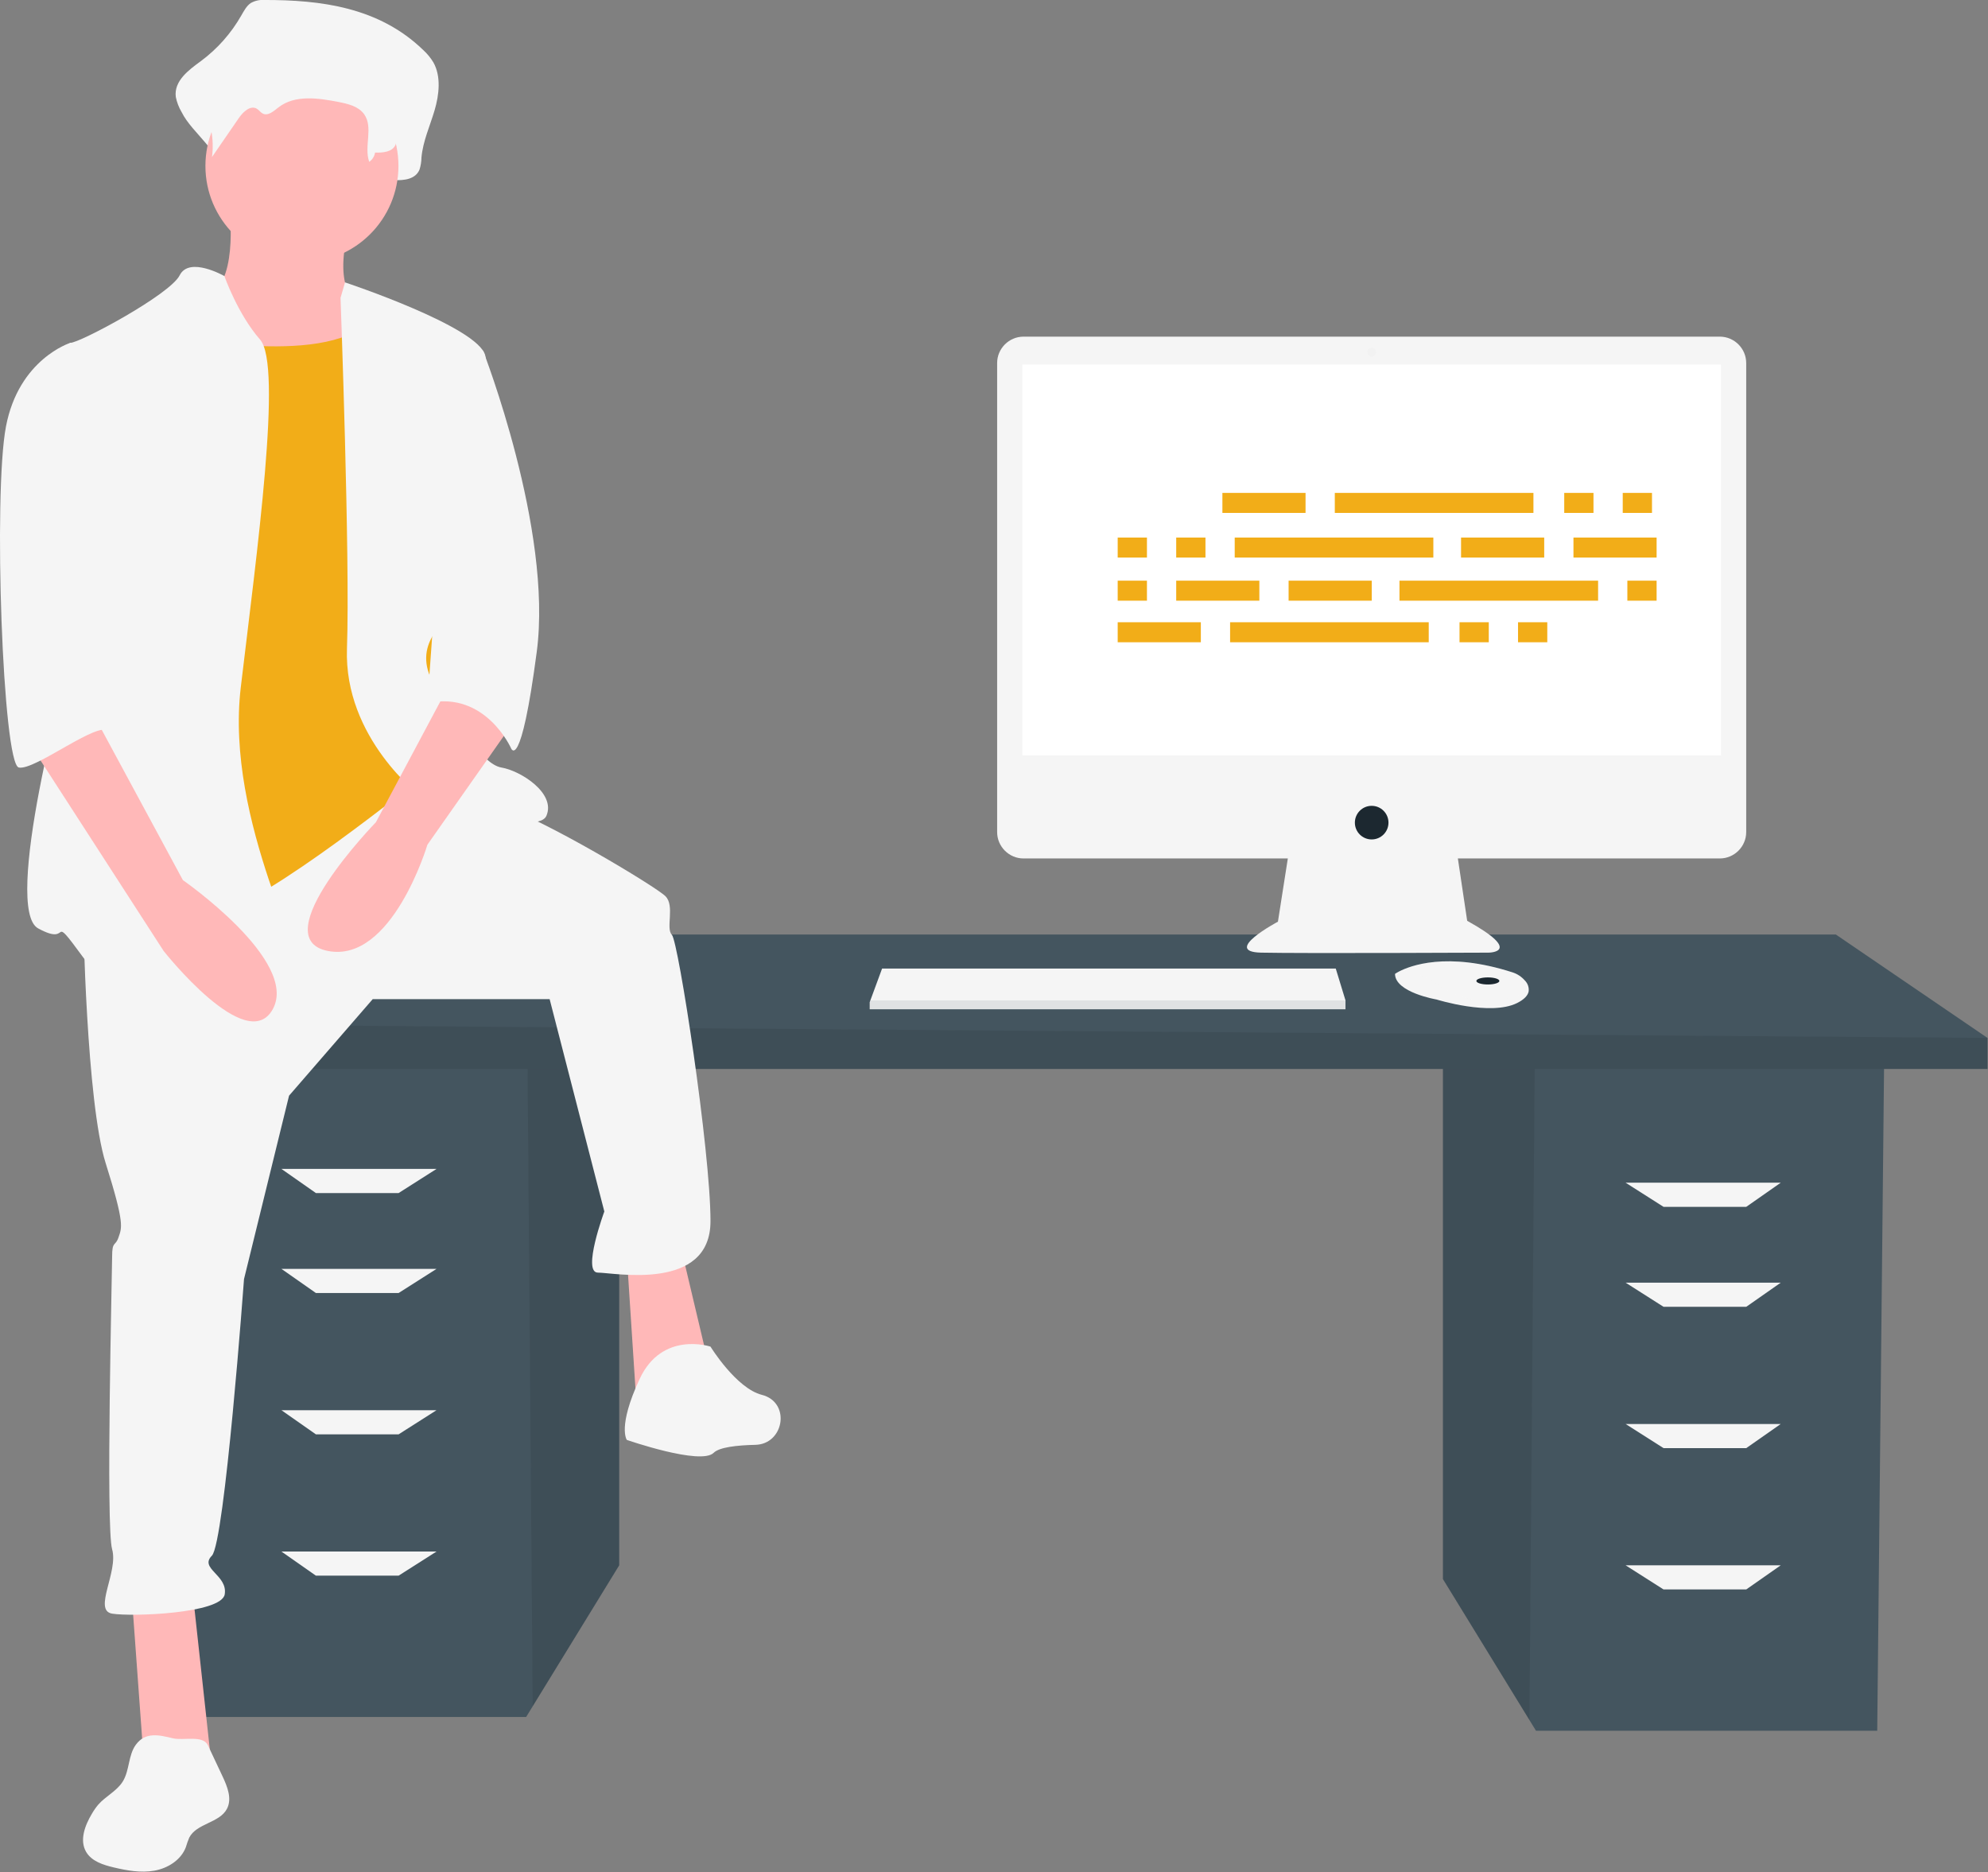 <?xml version="1.0" encoding="UTF-8" standalone="no"?><!DOCTYPE svg PUBLIC "-//W3C//DTD SVG 1.1//EN" "http://www.w3.org/Graphics/SVG/1.1/DTD/svg11.dtd"><svg width="100%" height="100%" viewBox="0 0 2964 2791" version="1.1" xmlns="http://www.w3.org/2000/svg" xmlns:xlink="http://www.w3.org/1999/xlink" xml:space="preserve" xmlns:serif="http://www.serif.com/" style="fill-rule:evenodd;clip-rule:evenodd;stroke-linejoin:round;stroke-miterlimit:2;"><rect x="0" y="0" width="2964" height="2791" fill="#808080" stroke="none"/><path d="M2151.36,1583.41l0,770.813l128.934,210.125l9.812,15.983l508.738,0l10.279,-996.921l-657.763,0Z" style="fill:#44555f;fill-rule:nonzero;"/><path d="M2151.36,1583.41l0,770.813l128.934,210.125l7.912,-980.938l-136.846,0Z" style="fill:#111;fill-opacity:0.1;fill-rule:nonzero;"/><path d="M923.192,1562.85l-0,770.817l-128.934,210.125l-9.812,15.979l-508.738,-0l-10.279,-996.921l657.763,0Z" style="fill:#44555f;fill-rule:nonzero;"/><path d="M923.192,1562.85l-0,770.817l-128.934,210.125l-7.912,-980.942l136.846,-0Z" style="fill:#111;fill-opacity:0.1;fill-rule:nonzero;"/><path d="M2963.28,1547.44l0,46.245l-2764.66,0l0,-66.804l256.938,-133.608l2281.62,-0l226.104,154.167Z" style="fill:#44555f;fill-rule:nonzero;"/><path d="M2963.28,1547.44l0,46.245l-2764.66,0l0,-66.804l2764.66,20.559Z" style="fill:#111;fill-opacity:0.1;fill-rule:nonzero;"/><path d="M594.313,1778.68l-123.334,0l-51.387,-35.971l231.246,0l-56.525,35.971Z" style="fill:#f5f5f5;fill-rule:nonzero;"/><path d="M594.313,1927.7l-123.334,0l-51.387,-35.971l231.246,0l-56.525,35.971Z" style="fill:#f5f5f5;fill-rule:nonzero;"/><path d="M594.313,2138.4l-123.334,-0l-51.387,-35.975l231.246,-0l-56.525,35.975Z" style="fill:#f5f5f5;fill-rule:nonzero;"/><path d="M594.313,2349.08l-123.334,0l-51.387,-35.97l231.246,-0.001l-56.525,35.971Z" style="fill:#f5f5f5;fill-rule:nonzero;"/><path d="M2480.24,1799.23l123.333,0l51.387,-35.97l-231.246,-0l56.526,35.97Z" style="fill:#f5f5f5;fill-rule:nonzero;"/><path d="M2480.24,1948.26l123.333,0l51.387,-35.97l-231.246,-0l56.526,35.97Z" style="fill:#f5f5f5;fill-rule:nonzero;"/><path d="M2480.24,2158.95l123.333,0l51.387,-35.971l-231.246,0l56.526,35.971Z" style="fill:#f5f5f5;fill-rule:nonzero;"/><path d="M2480.24,2369.64l123.333,-0.001l51.387,-35.97l-231.246,-0l56.526,35.97Z" style="fill:#f5f5f5;fill-rule:nonzero;"/><path d="M2564.22,501.901l-1038.27,0c-0.002,0 -0.004,0 -0.005,0c-21.538,0 -39.262,17.723 -39.262,39.261c0,0.002 0,0.004 0,0.005l0,699.408c0,0.001 0,0.003 0,0.004c0,21.539 17.724,39.262 39.262,39.262c0.001,-0 0.003,-0 0.005,-0l394.137,-0l-14.766,94.276c-0,-0 -84.387,44.83 -25.053,46.149c59.335,1.318 338.866,-0 338.866,-0c-0,-0 54.06,-0 -31.645,-47.468l-13.89,-92.957l390.623,-0c0.002,-0 0.004,-0 0.005,-0c21.538,-0 39.262,-17.723 39.262,-39.261c-0,-0.002 -0,-0.004 -0.001,-0.005l0,-699.408c0.001,-0.001 0.001,-0.003 0.001,-0.005c-0,-21.538 -17.724,-39.261 -39.262,-39.261c-0.001,0 -0.003,0 -0.005,0Z" style="fill:#f5f5f5;fill-rule:nonzero;"/><rect x="1524.26" y="543.435" width="1041.65" height="582.796" style="fill:#fff;"/><circle cx="2045.09" cy="524.976" r="6.593" style="fill:#f2f2f2;"/><circle cx="2045.09" cy="1226.44" r="25.052" style="fill:#1c2830;"/><path d="M2006.05,1491.47l0,13.187l-709.375,0l0,-10.55l0.975,-2.637l17.483,-47.467l676.413,0l14.504,47.467Z" style="fill:#f5f5f5;fill-rule:nonzero;"/><path d="M2279.04,1478.56c-1.292,5.525 -6.171,11.353 -17.194,16.865c-39.556,19.778 -119.988,-5.275 -119.988,-5.275c0,0 -61.971,-10.548 -61.971,-38.237c1.74,-1.192 3.555,-2.271 5.432,-3.231c16.631,-8.798 71.772,-30.509 169.544,0.92c7.202,2.26 13.637,6.477 18.585,12.179c4.443,4.369 6.526,10.618 5.592,16.779Z" style="fill:#f5f5f5;fill-rule:nonzero;"/><path d="M2279.04,1478.56c-32.956,12.628 -63.474,17.302 -93.571,9.298c-14.121,-3.754 -28.148,-10.3 -42.292,-20.123c-16.745,-12.38 -37.032,-19.061 -57.857,-19.053c16.63,-8.798 71.772,-30.509 169.543,0.92c7.203,2.26 13.638,6.477 18.585,12.179c4.443,4.369 6.526,10.618 5.592,16.779Z" style="fill:#f5f5f5;fill-opacity:0.1;fill-rule:nonzero;"/><ellipse cx="2218.33" cy="1462.46" rx="17.141" ry="5.274" style="fill:#1c2830;"/><path d="M2006.05,1491.47l0,13.187l-709.375,0l0,-10.55l0.975,-2.637l708.4,-0Z" style="fill:#263640;fill-opacity:0.1;fill-rule:nonzero;"/><path d="M394.423,0.001c-7.199,-0.591 -14.41,1.019 -20.672,4.618c-6.15,4.211 -10.026,11.59 -13.983,18.456c-15.127,26.564 -35.609,49.699 -60.143,67.936c-17.87,13.091 -40.59,29.415 -37.533,53.553c1.613,7.971 4.558,15.613 8.711,22.606c16.486,33.279 61.473,58.997 57.048,96.971c16.379,-27.421 -5.529,-40.979 10.85,-68.399c7.8,-13.059 21.351,-27.799 33.127,-19.598c3.944,2.745 6.533,7.67 10.639,10.079c9.796,5.749 20.219,-5.241 28.891,-13.026c29.903,-26.844 72.429,-19.812 109.641,-11.448c17.567,3.949 36.864,9.13 47.249,25.92c13.654,22.076 -12.973,45.918 -19.701,70.877c-0.287,1.111 -0.432,2.254 -0.432,3.401c0,7.46 6.14,13.6 13.6,13.6c0.477,-0 0.954,-0.025 1.428,-0.075c11.165,-1.102 24.392,-2.005 25.053,-6.904c14.048,0.5 31.261,-1.091 37.28,-15.719c1.84,-5.788 2.812,-11.816 2.886,-17.888c2.209,-24.572 12.638,-46.989 19.547,-70.375c6.908,-23.386 9.912,-50.794 -1.747,-71.528c-4.161,-6.899 -9.307,-13.153 -15.275,-18.565c-66.162,-64.028 -153.151,-74.587 -236.464,-74.492Z" style="fill:#f5f5f5;fill-rule:nonzero;"/><path d="M342.24,312.105c0,0 14.39,119.91 -38.371,129.503c-52.76,9.593 47.964,172.67 47.964,172.67l239.82,28.779l-57.557,-191.856c0,-0 -38.371,-14.39 -14.389,-110.318c23.982,-95.928 -177.467,-28.778 -177.467,-28.778Z" style="fill:#ffb8b8;fill-rule:nonzero;"/><path d="M195.95,2372.16l19.188,263.805l100.72,-0l-28.775,-263.805l-91.133,0Z" style="fill:#ffb8b8;fill-rule:nonzero;"/><path d="M934.596,1873.33l14.387,220.634l110.321,-47.963l-43.171,-182.262l-81.537,9.591Z" style="fill:#ffb8b8;fill-rule:nonzero;"/><path d="M124.004,1364.91c0,0 4.797,278.191 33.575,369.323c28.779,91.132 23.982,95.928 19.186,110.317c-4.797,14.389 -9.593,4.797 -9.593,28.779c-0,23.982 -9.593,402.897 -0,436.472c9.593,33.575 -28.778,91.132 -0,95.928c28.778,4.796 163.078,0 167.874,-28.778c4.796,-28.779 -38.371,-38.372 -19.186,-57.557c19.186,-19.186 47.964,-412.491 47.964,-412.491l67.15,-273.395l124.706,-143.892l263.802,0l81.539,316.563c0,-0 -33.575,91.132 -9.593,91.132c23.982,-0 167.874,28.778 167.874,-76.743c0,-105.521 -47.964,-417.287 -57.556,-426.88c-9.593,-9.592 4.796,-43.167 -9.593,-57.556c-14.389,-14.39 -182.263,-115.114 -244.617,-134.3c-62.353,-19.185 -149.824,-42.02 -149.824,-42.02l-473.708,205.098Z" style="fill:#f5f5f5;fill-rule:nonzero;"/><path d="M1059.3,2007.63c0,-0 -71.945,-23.982 -105.52,47.964c-33.575,71.946 -19.186,91.131 -19.186,91.131c-0,0 110.317,38.372 129.503,19.186c8.347,-8.347 34.853,-11.247 62.136,-11.859c41.554,-0.933 52.61,-59.722 13.365,-73.412c-1.171,-0.408 -2.356,-0.763 -3.555,-1.064c-38.371,-9.593 -76.743,-71.946 -76.743,-71.946Z" style="fill:#f5f5f5;fill-rule:nonzero;"/><circle cx="450.159" cy="247.354" r="143.892" style="fill:#ffb8b8;"/><path d="M263.1,501.563c-0,-0 235.023,47.964 292.58,-28.779c57.557,-76.742 81.539,215.838 81.539,215.838l28.778,306.97l-43.167,167.874c-0,0 -225.431,182.263 -297.377,196.653c-71.946,14.389 -182.263,23.982 -182.263,23.982c-0,-0 33.575,-532.401 33.575,-541.994c-0,-9.592 86.335,-340.544 86.335,-340.544Z" style="fill:#f2ad18;fill-rule:nonzero;"/><path d="M334.576,411.608c0,-0 -52.291,-29.955 -66.68,-1.177c-14.389,28.779 -148.688,100.725 -163.077,100.725c-14.39,-0 28.778,398.101 9.592,446.065c-19.185,47.964 -110.317,398.101 -57.556,426.88c52.76,28.778 14.389,-28.779 67.149,43.167c52.761,71.946 311.766,71.946 326.155,43.168c14.39,-28.778 -115.113,-244.617 -91.131,-446.065c23.982,-201.449 62.353,-479.641 28.778,-518.012c-33.575,-38.371 -53.23,-94.751 -53.23,-94.751Z" style="fill:#f5f5f5;fill-rule:nonzero;"/><path d="M507.716,444.006l6.681,-22.992c0,0 199.565,66.16 209.157,109.327c9.593,43.168 4.797,345.341 -28.778,369.323c-33.575,23.982 -81.539,62.353 -47.964,119.91c33.575,57.557 71.946,119.91 100.724,124.707c28.779,4.796 81.539,38.371 67.15,71.945c-14.389,33.575 -187.06,-28.778 -187.06,-28.778c0,0 -115.113,-86.335 -110.317,-220.634c4.797,-134.3 -9.593,-522.808 -9.593,-522.808Z" style="fill:#f5f5f5;fill-rule:nonzero;"/><path d="M675.59,1009.98l-115.113,215.838c-0,0 -167.874,172.671 -71.946,191.856c95.928,19.186 148.688,-158.281 148.688,-158.281l124.707,-177.466l-86.336,-71.947Z" style="fill:#ffb8b8;fill-rule:nonzero;"/><path d="M401.432,37.65c-5.799,-0.43 -11.609,0.697 -16.827,3.264c-4.719,3.446 -8.608,7.903 -11.383,13.044c-12.793,19.244 -29.471,35.6 -48.959,48.017c-14.547,9.253 -33.042,20.79 -30.553,37.851c1.351,5.72 3.756,11.138 7.091,15.978c13.464,23.755 18.827,51.263 15.271,78.336l40.001,-58.142c6.35,-9.229 17.38,-19.648 26.967,-13.852c3.21,1.941 5.317,5.422 8.66,7.125c7.975,4.063 16.459,-3.705 23.518,-9.207c24.343,-18.974 58.961,-14.003 89.253,-8.091c14.3,2.791 30.008,6.452 38.462,18.32c14.049,19.721 -0.621,48.217 7.579,71c4.635,-3.246 7.761,-8.236 8.66,-13.822c11.436,0.353 25.448,-0.771 30.348,-11.11c1.49,-4.052 2.284,-8.327 2.349,-12.643c1.798,-17.367 10.288,-33.211 15.912,-49.741c5.624,-16.529 8.069,-35.9 -1.422,-50.555c-3.472,-4.966 -7.663,-9.388 -12.434,-13.122c-53.86,-45.255 -124.673,-52.718 -192.493,-52.65Z" style="fill:#f5f5f5;fill-rule:nonzero;"/><path d="M675.59,511.156l44.689,11.862c-0,-0 104,266.329 80.018,448.592c-23.982,182.264 -38.371,143.892 -38.371,143.892c-0,0 -38.372,-86.335 -124.707,-67.149l38.371,-537.197Z" style="fill:#f5f5f5;fill-rule:nonzero;"/><path d="M202.595,2601.1c-11.566,15.718 -9.247,38.186 -19.492,54.795c-8.881,14.397 -25.619,21.946 -36.727,34.703c-3.545,4.238 -6.705,8.784 -9.442,13.583c-10.305,17.26 -18.681,39.382 -8.532,56.735c8.164,13.959 25.324,19.415 41.062,23.133c19.892,4.7 40.56,8.461 60.682,4.87c20.121,-3.592 39.786,-15.913 46.961,-35.052c1.41,-4.812 3.086,-9.543 5.021,-14.169c10.906,-21.471 45.115,-21.703 56.276,-43.042c7.811,-14.933 0.631,-32.984 -6.546,-48.232l-21.922,-46.572c-7.274,-15.455 -36.765,-6.567 -52.139,-10.27c-20.051,-4.83 -40.777,-10.151 -55.202,9.518Z" style="fill:#f5f5f5;fill-rule:nonzero;"/><path d="M42.465,1105.91l201.449,311.766c0,0 124.707,158.282 163.078,86.336c38.371,-71.946 -134.299,-191.856 -134.299,-191.856l-129.503,-239.82l-100.725,33.574Z" style="fill:#ffb8b8;fill-rule:nonzero;"/><path d="M143.19,520.748l-38.371,-9.592c-0,-0 -76.743,23.982 -95.928,124.706c-19.186,100.724 -4.797,503.622 19.185,508.418c23.982,4.797 118.447,-70.152 133.568,-54.261c15.121,15.89 -32.843,-65.649 -18.454,-108.816c14.389,-43.168 -0,-460.455 -0,-460.455Z" style="fill:#f5f5f5;fill-rule:nonzero;"/><g id="f3c2397c-d780-4cc6-97d8-1503d8277a2c"><rect id="ad41612f-86f7-46b2-a964-3a5da7bcf3cf" x="1822.53" y="734.845" width="123.968" height="29.844" style="fill:#f2ad18;"/><rect id="b9a0b375-cc2a-4c59-8850-661af54e4f62" x="2332.18" y="734.845" width="43.618" height="29.844" style="fill:#f2ad18;"/><rect id="e174c2ab-9bc5-41ec-b37c-b06fbf8a9878" x="2419.41" y="734.845" width="43.618" height="29.844" style="fill:#f2ad18;"/><rect id="ba2479ac-4c7d-43b4-a028-73b1e20e4002" x="1990.12" y="734.845" width="296.146" height="29.844" style="fill:#f2ad18;"/><rect id="ac60ef86-00f2-480b-8171-28b6fdfc1958" x="1666.42" y="927.684" width="123.968" height="29.844" style="fill:#f2ad18;"/><rect id="b3d8298d-cd65-487a-8b19-4cee946356e7" x="2176.07" y="927.684" width="43.618" height="29.844" style="fill:#f2ad18;"/><rect id="ed27f15f-f0c4-4569-8330-a6688f8e356c" x="2263.3" y="927.684" width="43.618" height="29.844" style="fill:#f2ad18;"/><rect id="f685c005-adaf-4d60-acda-005b037d82a6" x="1834.01" y="927.684" width="296.146" height="29.844" style="fill:#f2ad18;"/><rect id="eca7c7fc-83f8-48ca-a588-6606db47af3f" x="2178.36" y="801.42" width="123.968" height="29.844" style="fill:#f2ad18;"/><rect id="a71b5b2f-f8b9-481d-a301-5e3357e5fe42" x="2345.95" y="801.42" width="123.968" height="29.844" style="fill:#f2ad18;"/><rect id="abb3a25a-f854-41fc-8391-e6ad9fbe2417" x="1666.42" y="801.42" width="43.618" height="29.844" style="fill:#f2ad18;"/><rect id="add2b425-b775-4eb5-9c25-8c4c14f957c9" x="1753.66" y="801.42" width="43.618" height="29.844" style="fill:#f2ad18;"/><rect id="b7159612-3b84-4b0b-a885-612eaab04c06" x="1840.89" y="801.42" width="296.146" height="29.844" style="fill:#f2ad18;"/><rect id="edfc7301-4de5-47dc-80e2-1ae2da982d6d" x="1921.24" y="865.7" width="123.968" height="29.844" style="fill:#f2ad18;"/><rect id="e1009f91-6275-4375-80fa-0d778e331fdc" x="1753.66" y="865.7" width="123.968" height="29.844" style="fill:#f2ad18;"/><rect id="a060fb9f-1f1a-4862-9a69-16dd49199e18" x="1666.42" y="865.7" width="43.618" height="29.844" style="fill:#f2ad18;"/><rect id="b6754d5f-104f-449c-b9a9-cf9ac82bf5fe" x="2426.3" y="865.7" width="43.618" height="29.844" style="fill:#f2ad18;"/><rect id="e6ed1ccd-2cfd-450f-a339-07df3a1ee6bb" x="2086.53" y="865.7" width="296.146" height="29.844" style="fill:#f2ad18;"/></g></svg>